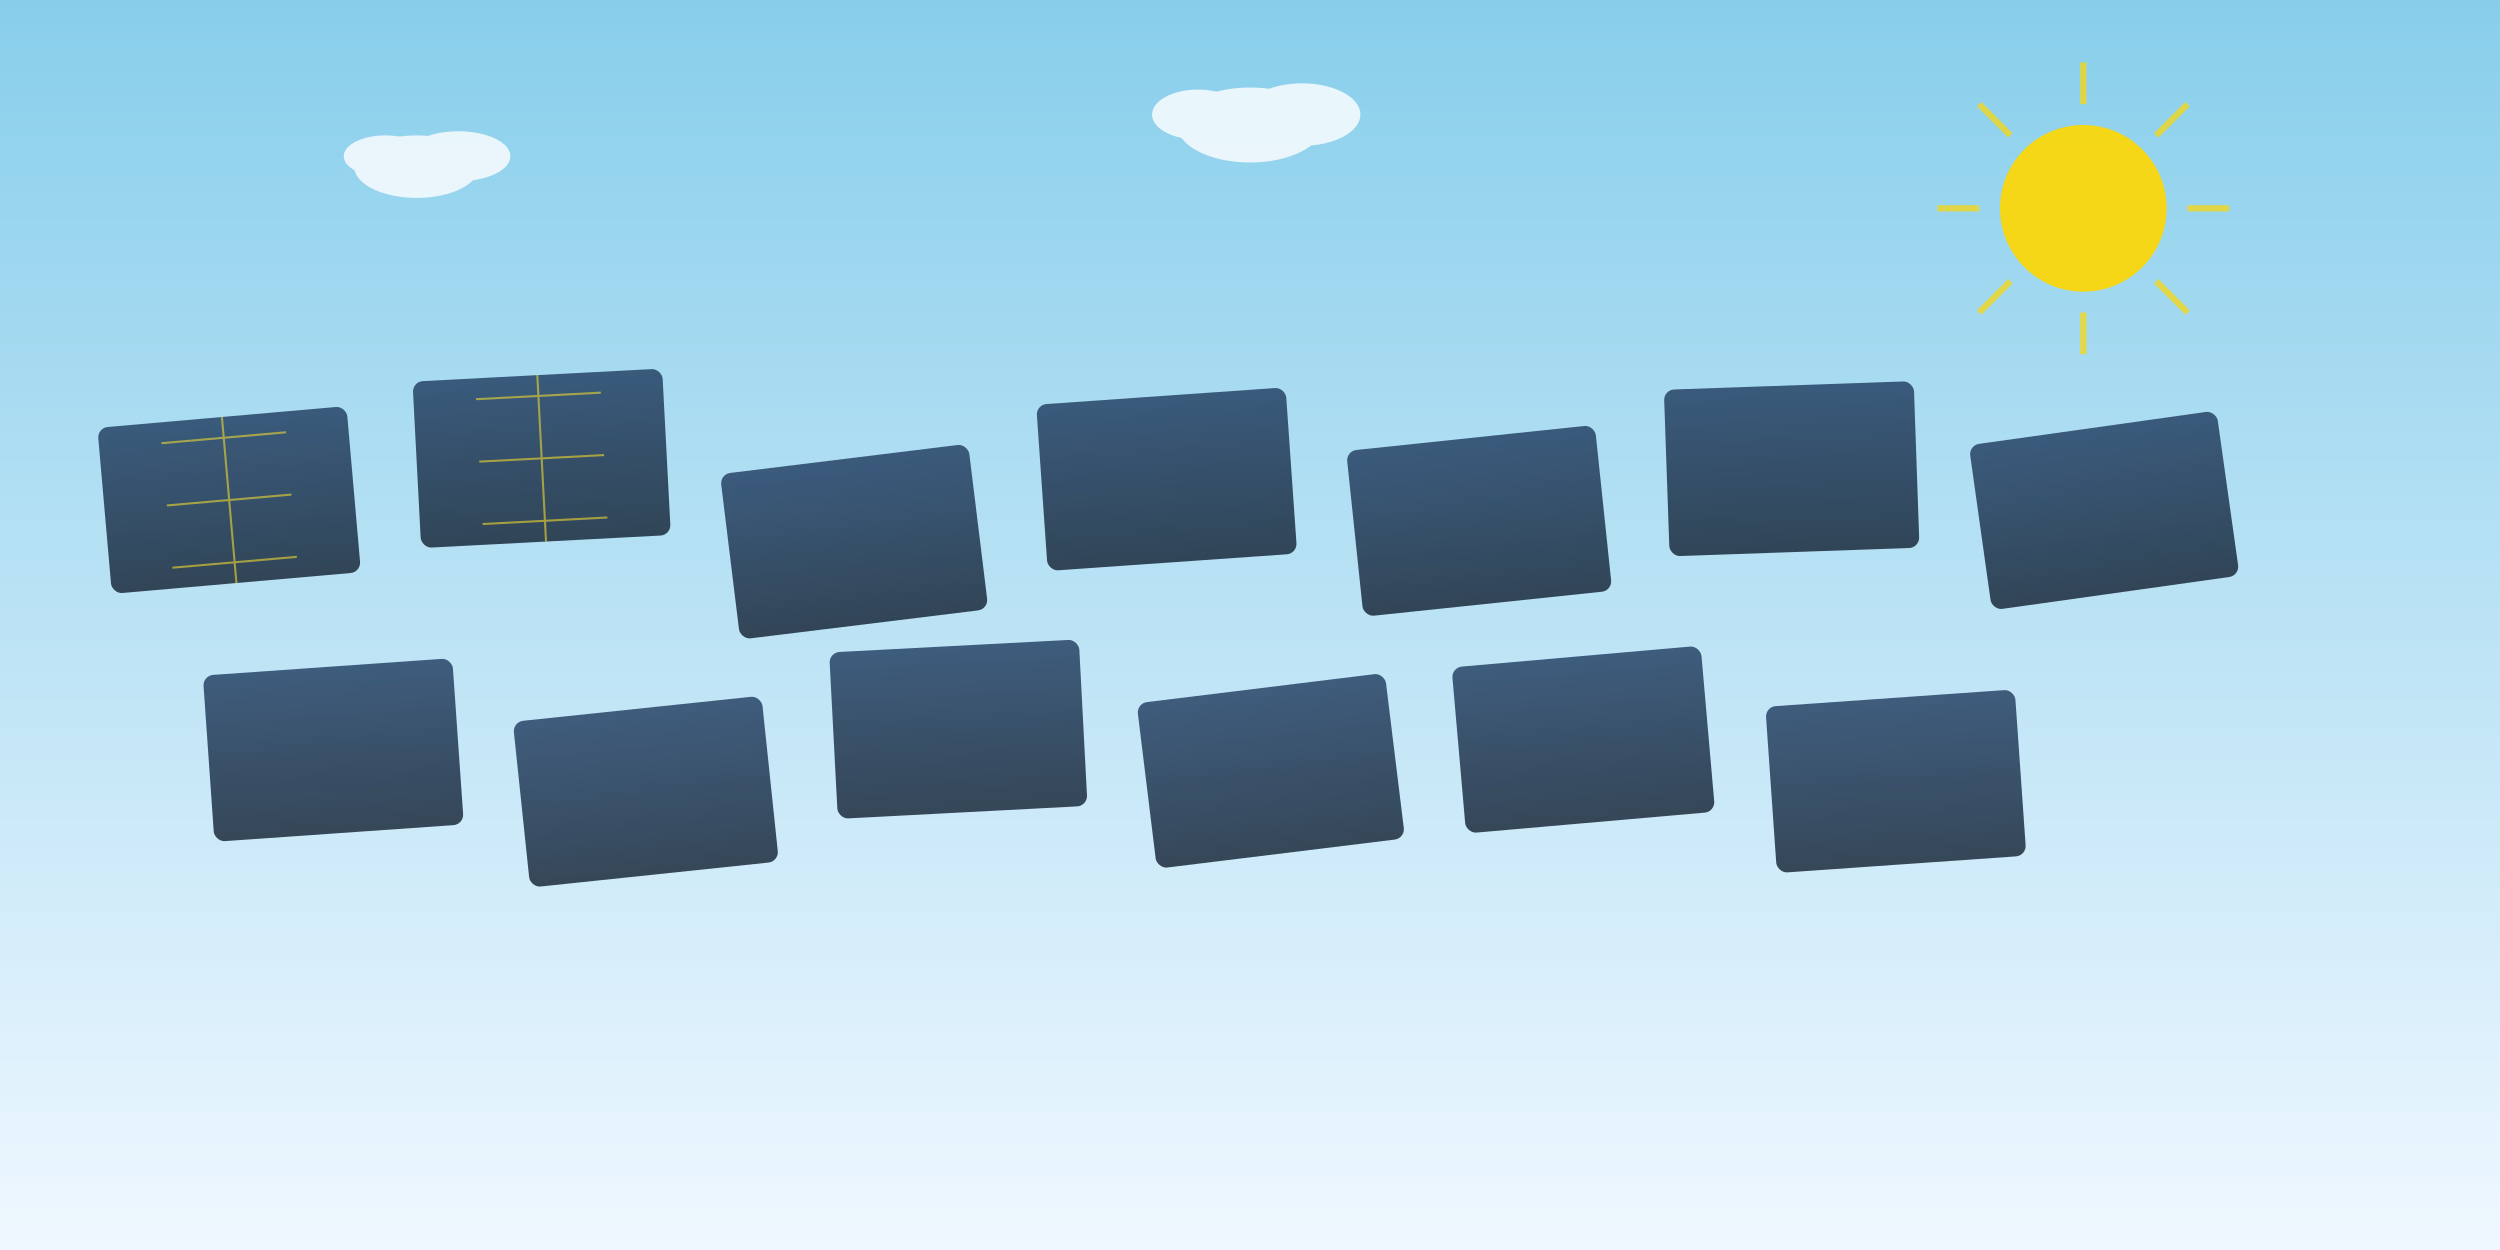 <svg xmlns="http://www.w3.org/2000/svg" viewBox="0 0 1200 600">
  <rect x="0" y="0" width="1200" height="600" fill="#808080" stroke="none"/>
  <defs>
    <linearGradient id="skyGradient" x1="0%" y1="0%" x2="0%" y2="100%">
      <stop offset="0%" style="stop-color:#87CEEB;stop-opacity:1" />
      <stop offset="100%" style="stop-color:#F0F8FF;stop-opacity:1" />
    </linearGradient>
    <linearGradient id="panelGradient" x1="0%" y1="0%" x2="0%" y2="100%">
      <stop offset="0%" style="stop-color:#1e3a5f;stop-opacity:1" />
      <stop offset="100%" style="stop-color:#0f1e2f;stop-opacity:1" />
    </linearGradient>
  </defs>
  
  <!-- Background sky -->
  <rect fill="url(#skyGradient)" width="1200" height="600"/>
  
  <!-- Solar panels array -->
  <g opacity="0.8">
    <!-- Row 1 -->
    <rect fill="url(#panelGradient)" x="50" y="200" width="120" height="80" rx="5" transform="rotate(-5 110 240)"/>
    <rect fill="url(#panelGradient)" x="200" y="180" width="120" height="80" rx="5" transform="rotate(-3 260 220)"/>
    <rect fill="url(#panelGradient)" x="350" y="220" width="120" height="80" rx="5" transform="rotate(-7 410 260)"/>
    <rect fill="url(#panelGradient)" x="500" y="190" width="120" height="80" rx="5" transform="rotate(-4 560 230)"/>
    <rect fill="url(#panelGradient)" x="650" y="210" width="120" height="80" rx="5" transform="rotate(-6 710 250)"/>
    <rect fill="url(#panelGradient)" x="800" y="185" width="120" height="80" rx="5" transform="rotate(-2 860 225)"/>
    <rect fill="url(#panelGradient)" x="950" y="205" width="120" height="80" rx="5" transform="rotate(-8 1010 245)"/>
    
    <!-- Row 2 -->
    <rect fill="url(#panelGradient)" x="100" y="320" width="120" height="80" rx="5" transform="rotate(-4 160 360)"/>
    <rect fill="url(#panelGradient)" x="250" y="340" width="120" height="80" rx="5" transform="rotate(-6 310 380)"/>
    <rect fill="url(#panelGradient)" x="400" y="310" width="120" height="80" rx="5" transform="rotate(-3 460 350)"/>
    <rect fill="url(#panelGradient)" x="550" y="330" width="120" height="80" rx="5" transform="rotate(-7 610 370)"/>
    <rect fill="url(#panelGradient)" x="700" y="315" width="120" height="80" rx="5" transform="rotate(-5 760 355)"/>
    <rect fill="url(#panelGradient)" x="850" y="335" width="120" height="80" rx="5" transform="rotate(-4 910 375)"/>
    
    <!-- Panel details (grid lines) -->
    <g stroke="#FFD700" stroke-width="1" opacity="0.6">
      <!-- Grid lines on panels -->
      <line x1="80" y1="210" x2="140" y2="210" transform="rotate(-5 110 240)"/>
      <line x1="80" y1="240" x2="140" y2="240" transform="rotate(-5 110 240)"/>
      <line x1="80" y1="270" x2="140" y2="270" transform="rotate(-5 110 240)"/>
      <line x1="110" y1="200" x2="110" y2="280" transform="rotate(-5 110 240)"/>
      
      <line x1="230" y1="190" x2="290" y2="190" transform="rotate(-3 260 220)"/>
      <line x1="230" y1="220" x2="290" y2="220" transform="rotate(-3 260 220)"/>
      <line x1="230" y1="250" x2="290" y2="250" transform="rotate(-3 260 220)"/>
      <line x1="260" y1="180" x2="260" y2="260" transform="rotate(-3 260 220)"/>
    </g>
  </g>
  
  <!-- Sun -->
  <circle cx="1000" cy="100" r="40" fill="#FFD700" opacity="0.9"/>
  <g stroke="#FFD700" stroke-width="3" opacity="0.7">
    <line x1="1000" y1="30" x2="1000" y2="50"/>
    <line x1="1000" y1="150" x2="1000" y2="170"/>
    <line x1="930" y1="100" x2="950" y2="100"/>
    <line x1="1050" y1="100" x2="1070" y2="100"/>
    <line x1="950" y1="50" x2="965" y2="65"/>
    <line x1="1035" y1="135" x2="1050" y2="150"/>
    <line x1="1050" y1="50" x2="1035" y2="65"/>
    <line x1="965" y1="135" x2="950" y2="150"/>
  </g>
  
  <!-- Clouds -->
  <g fill="white" opacity="0.8">
    <ellipse cx="200" cy="80" rx="30" ry="15"/>
    <ellipse cx="220" cy="75" rx="25" ry="12"/>
    <ellipse cx="185" cy="75" rx="20" ry="10"/>
    
    <ellipse cx="600" cy="60" rx="35" ry="18"/>
    <ellipse cx="625" cy="55" rx="28" ry="15"/>
    <ellipse cx="575" cy="55" rx="22" ry="12"/>
  </g>
</svg>
